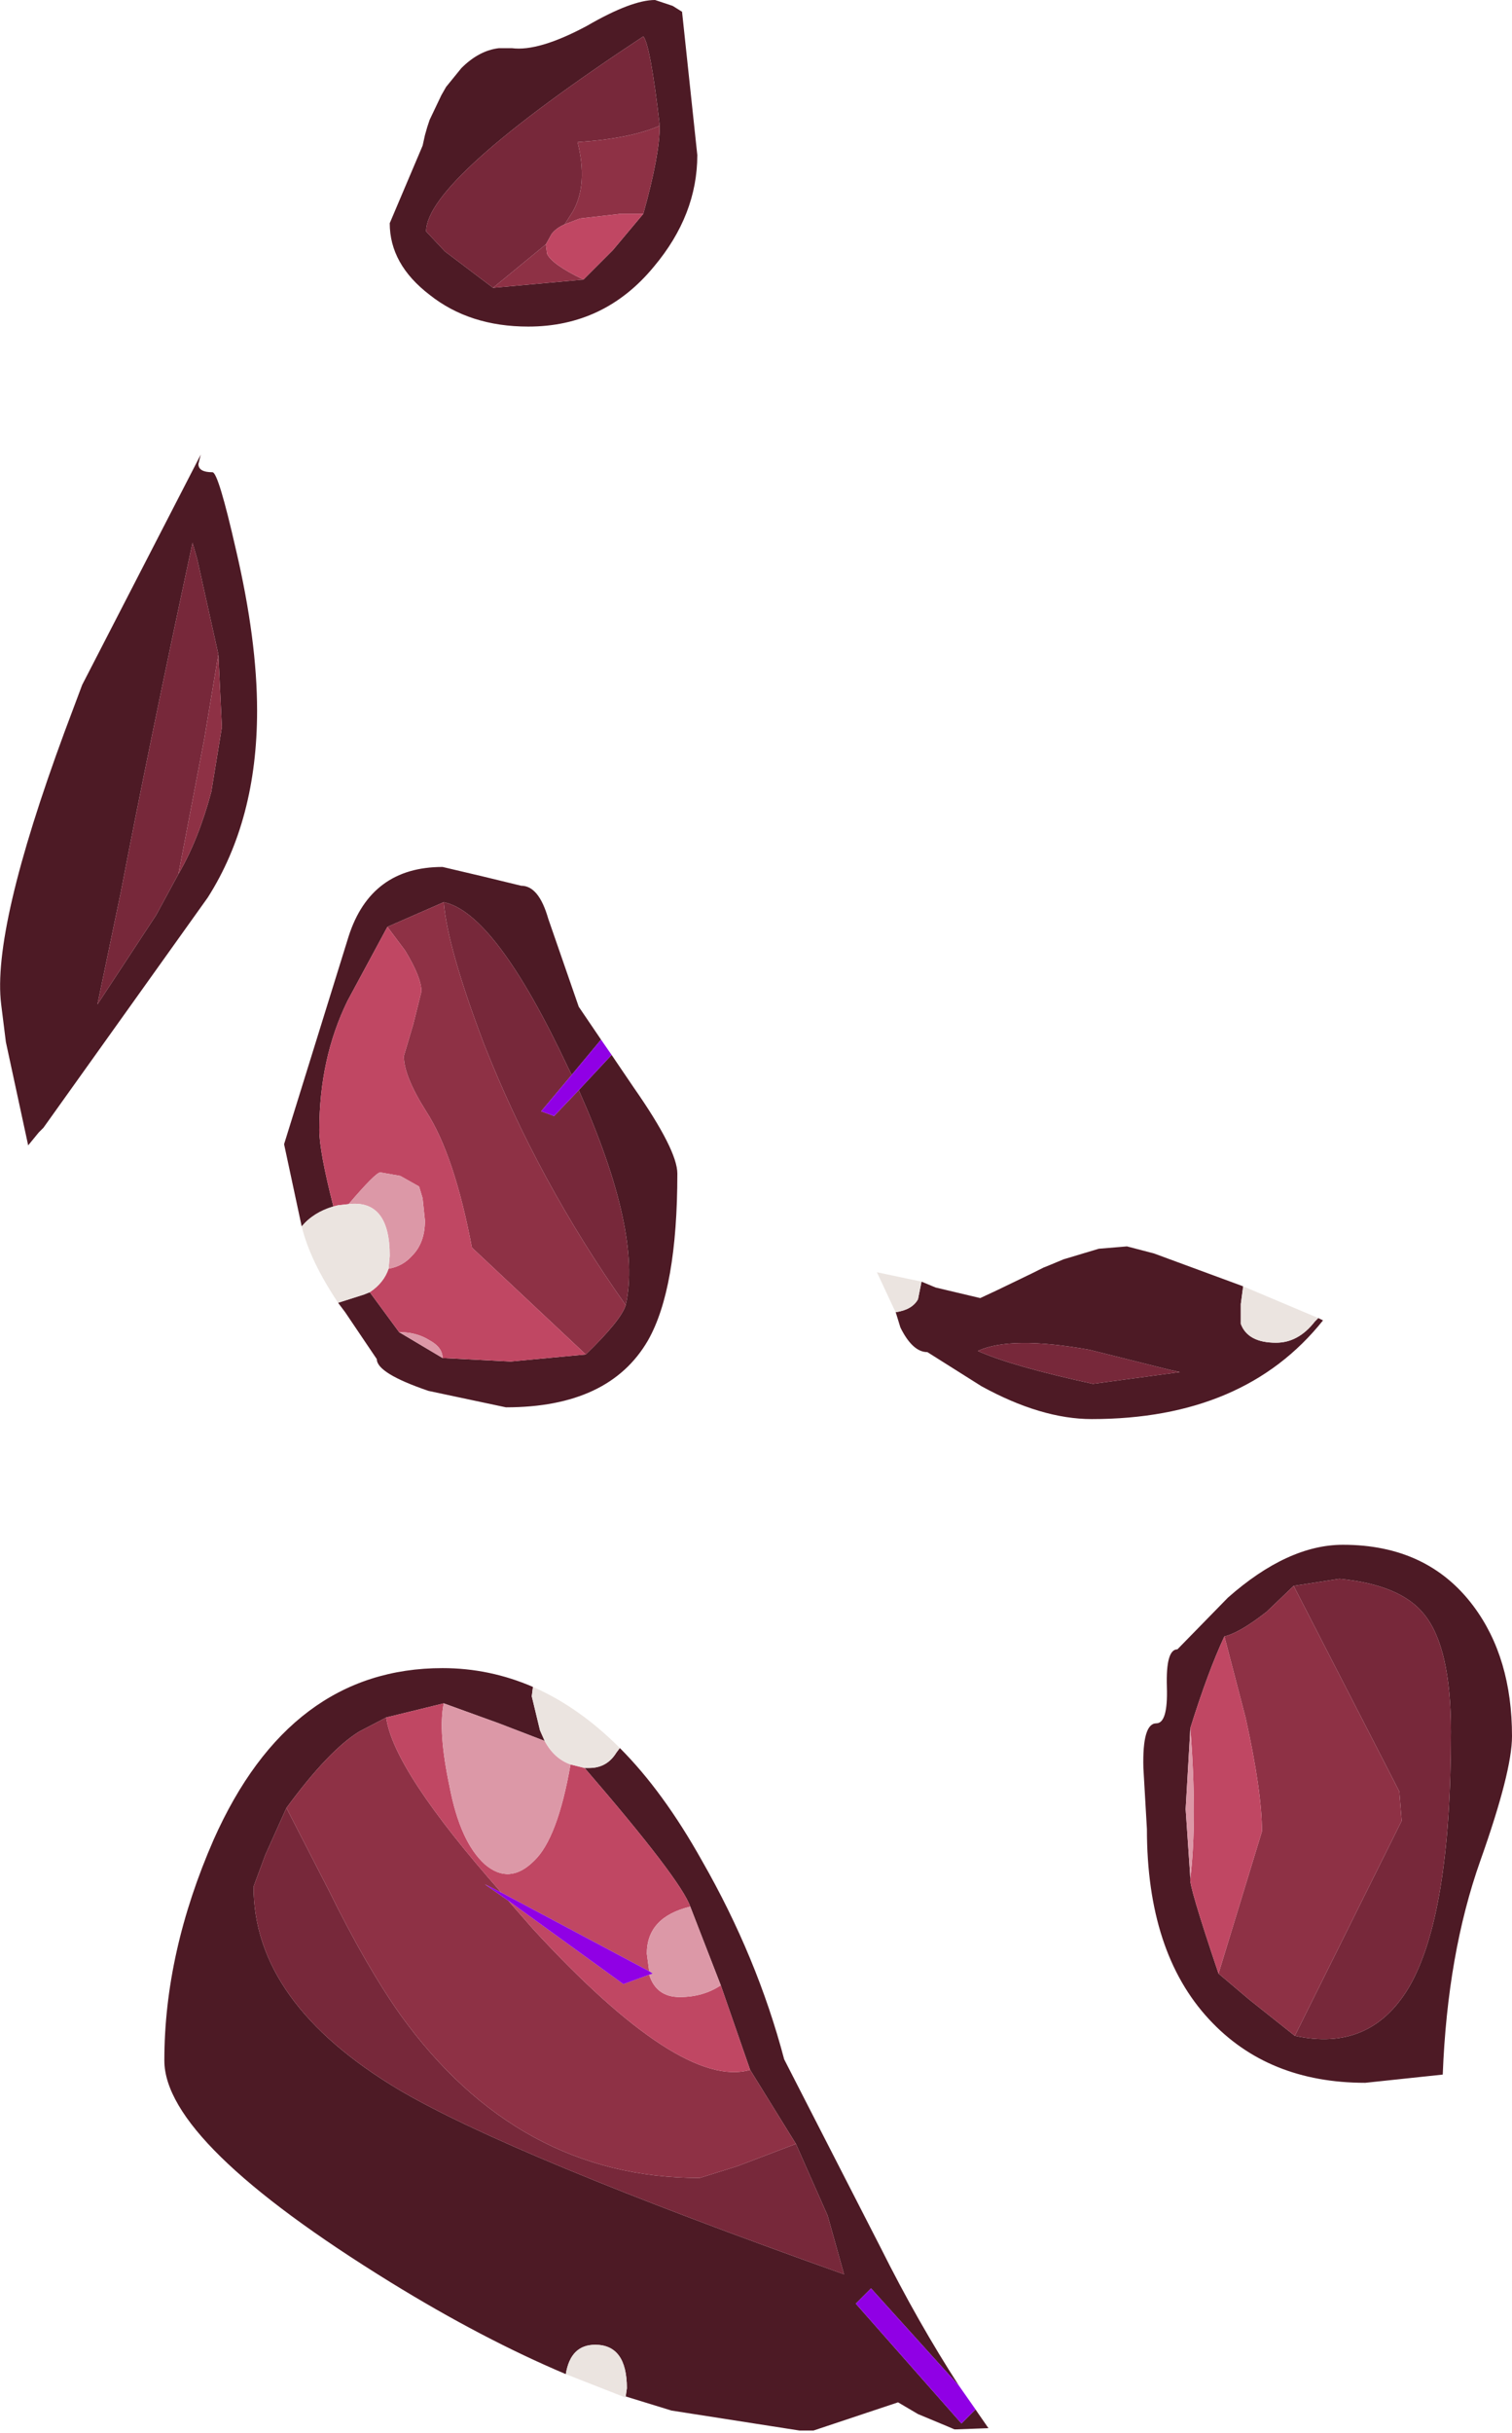 <?xml version="1.0" encoding="UTF-8" standalone="no"?>
<svg xmlns:ffdec="https://www.free-decompiler.com/flash" xmlns:xlink="http://www.w3.org/1999/xlink" ffdec:objectType="shape" height="103.55px" width="64.4px" xmlns="http://www.w3.org/2000/svg">
  <g transform="matrix(1.0, 0.0, 0.0, 1.0, -1.15, -3.35)">
    <path d="M29.05 3.35 L29.8 3.6 30.2 3.85 30.85 9.95 Q30.85 12.5 29.0 14.7 26.9 17.25 23.65 17.25 21.15 17.25 19.45 15.9 17.75 14.6 17.75 12.85 L19.15 9.55 19.25 9.1 19.35 8.75 19.45 8.45 19.95 7.4 20.15 7.05 20.8 6.25 Q21.55 5.5 22.4 5.4 L22.95 5.4 Q24.1 5.55 26.15 4.45 28.05 3.35 29.05 3.35 M29.25 8.7 Q28.85 5.25 28.55 4.9 19.3 11.0 19.3 13.2 L20.1 14.05 22.15 15.6 26.0 15.25 27.25 14.0 28.55 12.45 Q29.25 9.95 29.25 8.7 M9.6 23.1 Q9.6 23.45 10.2 23.45 10.45 23.45 11.2 26.75 12.1 30.6 12.1 33.6 12.1 38.25 10.0 41.55 L3.0 51.35 2.8 51.55 2.35 52.1 1.4 47.7 1.2 46.1 Q0.8 42.9 3.9 34.5 L4.65 32.5 9.7 22.7 9.6 23.1 M8.75 40.55 Q9.6 39.1 10.15 37.05 L10.6 34.3 10.45 31.2 9.55 27.15 9.35 26.45 Q7.45 35.3 6.3 41.3 L5.3 46.1 7.8 42.3 8.75 40.55 M17.65 42.8 L15.95 45.95 Q14.75 48.4 14.75 51.45 14.75 52.35 15.35 54.7 14.5 54.95 14.0 55.55 L13.25 52.05 16.0 43.2 Q16.95 40.25 20.0 40.25 L21.7 40.65 23.35 41.05 Q24.1 41.05 24.5 42.45 L25.8 46.2 26.75 47.6 25.5 49.1 25.35 48.8 Q22.25 42.2 20.05 41.75 L17.65 42.8 M16.9 58.35 L18.15 60.05 20.0 61.15 22.9 61.3 26.1 61.0 Q27.6 59.55 27.8 58.9 28.5 55.8 25.8 49.75 L27.2 48.25 28.15 49.65 Q30.0 52.3 30.0 53.3 30.0 58.2 28.75 60.4 27.1 63.25 22.7 63.25 L19.4 62.55 Q17.2 61.8 17.2 61.2 L15.85 59.2 15.55 58.8 16.65 58.45 16.9 58.35 M39.3 59.2 Q40.0 59.1 40.25 58.65 L40.4 57.9 41.0 58.15 42.9 58.6 43.65 58.25 45.1 57.55 45.6 57.3 45.85 57.2 46.45 56.95 47.95 56.5 49.15 56.4 50.3 56.7 54.1 58.1 54.0 58.85 54.0 59.7 Q54.3 60.5 55.5 60.5 56.45 60.5 57.15 59.6 L57.3 59.45 57.5 59.55 Q54.15 63.75 47.65 63.75 45.5 63.75 42.95 62.35 L40.65 60.9 Q40.05 60.9 39.55 59.95 L39.5 59.85 39.3 59.2 M17.6 76.45 L16.45 77.05 Q15.15 77.85 13.35 80.3 L12.45 82.3 11.95 83.65 Q11.95 88.6 18.15 92.3 22.9 95.1 37.1 100.15 L36.4 97.65 35.05 94.6 33.1 91.45 31.85 87.85 30.55 84.5 Q30.15 83.35 26.05 78.6 L26.25 78.6 Q27.0 78.6 27.4 77.95 L27.55 77.75 Q29.4 79.6 31.05 82.55 33.4 86.65 34.55 91.0 L38.65 99.0 Q40.25 102.2 42.0 104.9 L38.25 100.75 37.6 101.4 42.1 106.5 42.7 105.9 42.8 106.05 43.25 106.7 41.9 106.75 41.8 106.75 41.45 106.6 40.25 106.1 39.4 105.6 35.8 106.8 35.35 106.8 35.2 106.8 29.75 105.95 27.8 105.35 27.85 105.0 Q27.85 103.15 26.5 103.15 25.45 103.15 25.25 104.4 21.7 102.9 17.8 100.5 8.15 94.55 8.15 91.05 8.15 86.45 10.25 81.65 13.5 74.35 20.0 74.35 22.0 74.35 23.85 75.15 L23.8 75.55 24.15 77.0 24.35 77.45 22.4 76.7 20.05 75.85 17.6 76.45 M51.4 61.75 L50.95 61.65 47.55 60.8 Q44.2 60.2 42.8 60.85 44.25 61.5 47.7 62.25 L51.4 61.75 M56.25 70.85 L55.1 71.95 Q53.95 72.85 53.3 73.0 52.6 74.5 51.85 76.9 L51.65 80.35 51.85 83.3 Q51.75 83.5 53.05 87.35 L54.35 88.45 56.3 90.0 Q59.5 90.7 61.15 87.95 62.95 84.9 62.95 77.05 62.95 73.45 61.8 72.05 60.8 70.8 58.2 70.55 L56.25 70.85 M53.45 71.35 Q56.0 69.1 58.35 69.1 61.95 69.1 63.9 71.7 65.55 73.9 65.55 77.25 65.55 78.75 64.2 82.55 62.8 86.5 62.6 91.65 L59.3 92.0 Q55.15 92.0 52.65 89.3 50.0 86.45 50.0 81.2 L49.85 78.6 Q49.8 76.7 50.4 76.7 50.9 76.7 50.85 75.15 50.8 73.55 51.3 73.55 L53.45 71.35" fill="#4d1a25" fill-rule="evenodd" stroke="none"/>
    <path d="M29.25 8.7 Q28.0 9.25 25.75 9.4 26.2 11.2 25.55 12.35 L25.2 12.9 Q24.85 13.05 24.65 13.3 L24.4 13.75 22.15 15.6 20.1 14.05 19.3 13.2 Q19.3 11.0 28.55 4.9 28.85 5.25 29.25 8.7 M8.75 40.55 L7.8 42.3 5.3 46.1 6.3 41.3 Q7.45 35.3 9.35 26.45 L9.55 27.15 10.45 31.2 9.85 34.8 8.75 40.55 M20.05 41.75 Q22.25 42.2 25.35 48.8 L25.5 49.1 24.2 50.65 24.75 50.85 25.8 49.75 Q28.5 55.8 27.8 58.9 24.05 53.6 21.75 47.75 20.2 43.65 20.05 41.75 M13.35 80.3 L15.15 83.8 Q16.75 87.05 18.2 89.1 23.2 96.05 30.95 96.05 L32.55 95.55 35.05 94.6 36.4 97.65 37.1 100.15 Q22.9 95.1 18.15 92.3 11.95 88.6 11.95 83.65 L12.45 82.3 13.35 80.3 M51.4 61.75 L47.7 62.25 Q44.25 61.5 42.8 60.85 44.2 60.2 47.55 60.8 L50.95 61.65 51.4 61.75 M56.25 70.85 L58.2 70.55 Q60.8 70.8 61.8 72.05 62.95 73.45 62.95 77.05 62.95 84.9 61.15 87.95 59.5 90.7 56.3 90.0 L60.85 80.85 60.75 79.6 56.25 70.85" fill="#77283a" fill-rule="evenodd" stroke="none"/>
    <path d="M25.2 12.9 L25.55 12.35 Q26.2 11.2 25.75 9.4 28.0 9.25 29.25 8.7 29.25 9.95 28.55 12.45 L27.6 12.45 25.85 12.65 25.2 12.9 M22.15 15.6 L24.4 13.75 24.45 14.15 Q24.65 14.6 26.0 15.25 L22.15 15.6 M10.45 31.2 L10.6 34.3 10.15 37.05 Q9.6 39.1 8.75 40.55 L9.85 34.8 10.45 31.2 M26.1 61.0 L21.25 56.45 Q20.5 52.5 19.3 50.65 18.35 49.15 18.35 48.3 L18.75 46.95 19.1 45.55 Q19.1 44.95 18.4 43.8 L17.65 42.8 20.05 41.75 Q20.2 43.65 21.75 47.75 24.05 53.6 27.8 58.9 27.6 59.55 26.1 61.0 M13.35 80.3 Q15.15 77.85 16.45 77.05 L17.6 76.45 Q17.9 78.7 22.5 83.9 L21.8 83.55 22.8 84.25 23.85 85.45 Q30.15 92.3 33.1 91.45 L35.05 94.6 32.55 95.55 30.95 96.05 Q23.2 96.05 18.2 89.1 16.75 87.05 15.15 83.8 L13.35 80.3 M53.3 73.0 Q53.95 72.85 55.1 71.95 L56.25 70.85 60.75 79.6 60.85 80.85 56.3 90.0 54.35 88.45 53.05 87.35 54.9 81.3 Q54.9 79.6 54.2 76.45 L53.3 73.0" fill="#8e3145" fill-rule="evenodd" stroke="none"/>
    <path d="M24.4 13.75 L24.65 13.3 Q24.85 13.05 25.2 12.9 L25.85 12.65 27.6 12.45 28.55 12.45 27.25 14.0 26.0 15.25 Q24.65 14.6 24.45 14.15 L24.4 13.75 M15.35 54.7 Q14.75 52.35 14.75 51.45 14.75 48.4 15.95 45.95 L17.65 42.8 18.4 43.8 Q19.1 44.95 19.1 45.55 L18.75 46.95 18.35 48.3 Q18.35 49.15 19.3 50.65 20.5 52.5 21.25 56.45 L26.1 61.0 22.9 61.3 20.0 61.15 Q20.0 60.7 19.45 60.4 18.9 60.05 18.15 60.05 L16.9 58.35 Q17.5 57.95 17.7 57.35 18.3 57.25 18.7 56.8 19.25 56.25 19.25 55.3 L19.15 54.35 19.0 53.85 18.2 53.4 17.35 53.25 Q17.15 53.25 16.0 54.6 L15.55 54.65 15.35 54.7 M33.1 91.45 Q30.15 92.3 23.85 85.45 L22.8 84.25 27.7 87.8 28.8 87.4 Q29.1 88.35 30.1 88.35 31.1 88.35 31.85 87.85 L33.1 91.45 M22.5 83.9 Q17.9 78.7 17.6 76.45 L20.05 75.85 Q19.8 77.05 20.3 79.4 20.75 81.75 21.8 82.7 22.85 83.6 23.9 82.55 24.9 81.6 25.45 78.45 L26.05 78.6 Q30.15 83.35 30.55 84.5 28.7 84.95 28.7 86.5 L28.8 87.25 22.5 83.9 M53.05 87.35 Q51.75 83.5 51.85 83.3 52.15 80.8 51.85 76.9 52.6 74.5 53.3 73.0 L54.2 76.45 Q54.9 79.6 54.9 81.3 L53.05 87.35" fill="#c04763" fill-rule="evenodd" stroke="none"/>
    <path d="M16.0 54.6 Q17.15 53.25 17.35 53.25 L18.2 53.4 19.0 53.85 19.15 54.35 19.25 55.3 Q19.25 56.25 18.7 56.8 18.3 57.25 17.7 57.35 L17.75 56.8 Q17.75 54.4 16.0 54.6 M18.15 60.05 Q18.9 60.05 19.45 60.4 20.0 60.7 20.0 61.15 L18.15 60.05 M20.05 75.85 L22.4 76.7 24.35 77.45 Q24.75 78.2 25.45 78.45 24.9 81.6 23.9 82.55 22.85 83.6 21.8 82.7 20.75 81.75 20.3 79.4 19.8 77.05 20.05 75.85 M30.55 84.5 L31.85 87.85 Q31.1 88.35 30.1 88.35 29.1 88.35 28.8 87.4 L28.95 87.35 28.8 87.25 28.7 86.5 Q28.7 84.95 30.55 84.5 M51.85 83.3 L51.65 80.35 51.85 76.9 Q52.15 80.8 51.85 83.3" fill="#dc98a7" fill-rule="evenodd" stroke="none"/>
    <path d="M15.35 54.7 L15.55 54.65 16.0 54.6 Q17.75 54.4 17.75 56.8 L17.7 57.35 Q17.5 57.95 16.9 58.35 L16.65 58.45 15.55 58.8 Q14.35 57.0 14.0 55.55 14.5 54.95 15.35 54.7 M39.3 59.2 L39.2 59.0 38.5 57.5 40.4 57.9 40.25 58.65 Q40.0 59.1 39.3 59.2 M54.1 58.1 L57.3 59.45 57.15 59.6 Q56.45 60.5 55.5 60.5 54.3 60.5 54.0 59.7 L54.0 58.85 54.1 58.1 M24.35 77.45 L24.15 77.0 23.8 75.55 23.85 75.15 Q25.8 76.0 27.55 77.75 L27.4 77.95 Q27.0 78.6 26.25 78.6 L26.05 78.6 25.45 78.45 Q24.75 78.2 24.35 77.45 M25.25 104.4 Q25.45 103.15 26.5 103.15 27.85 103.15 27.85 105.0 L27.8 105.35 27.8 105.4 25.25 104.4" fill="#ebe4e0" fill-rule="evenodd" stroke="none"/>
    <path d="M25.5 49.1 L26.75 47.6 27.2 48.25 25.8 49.75 24.75 50.85 24.2 50.65 25.5 49.1 M22.8 84.25 L21.8 83.55 22.5 83.9 28.8 87.25 28.95 87.35 28.8 87.4 27.7 87.8 22.8 84.25 M42.7 105.9 L42.1 106.5 37.6 101.4 38.25 100.75 42.0 104.9 42.7 105.9" fill="#9000e5" fill-rule="evenodd" stroke="none"/>
  </g>
</svg>
